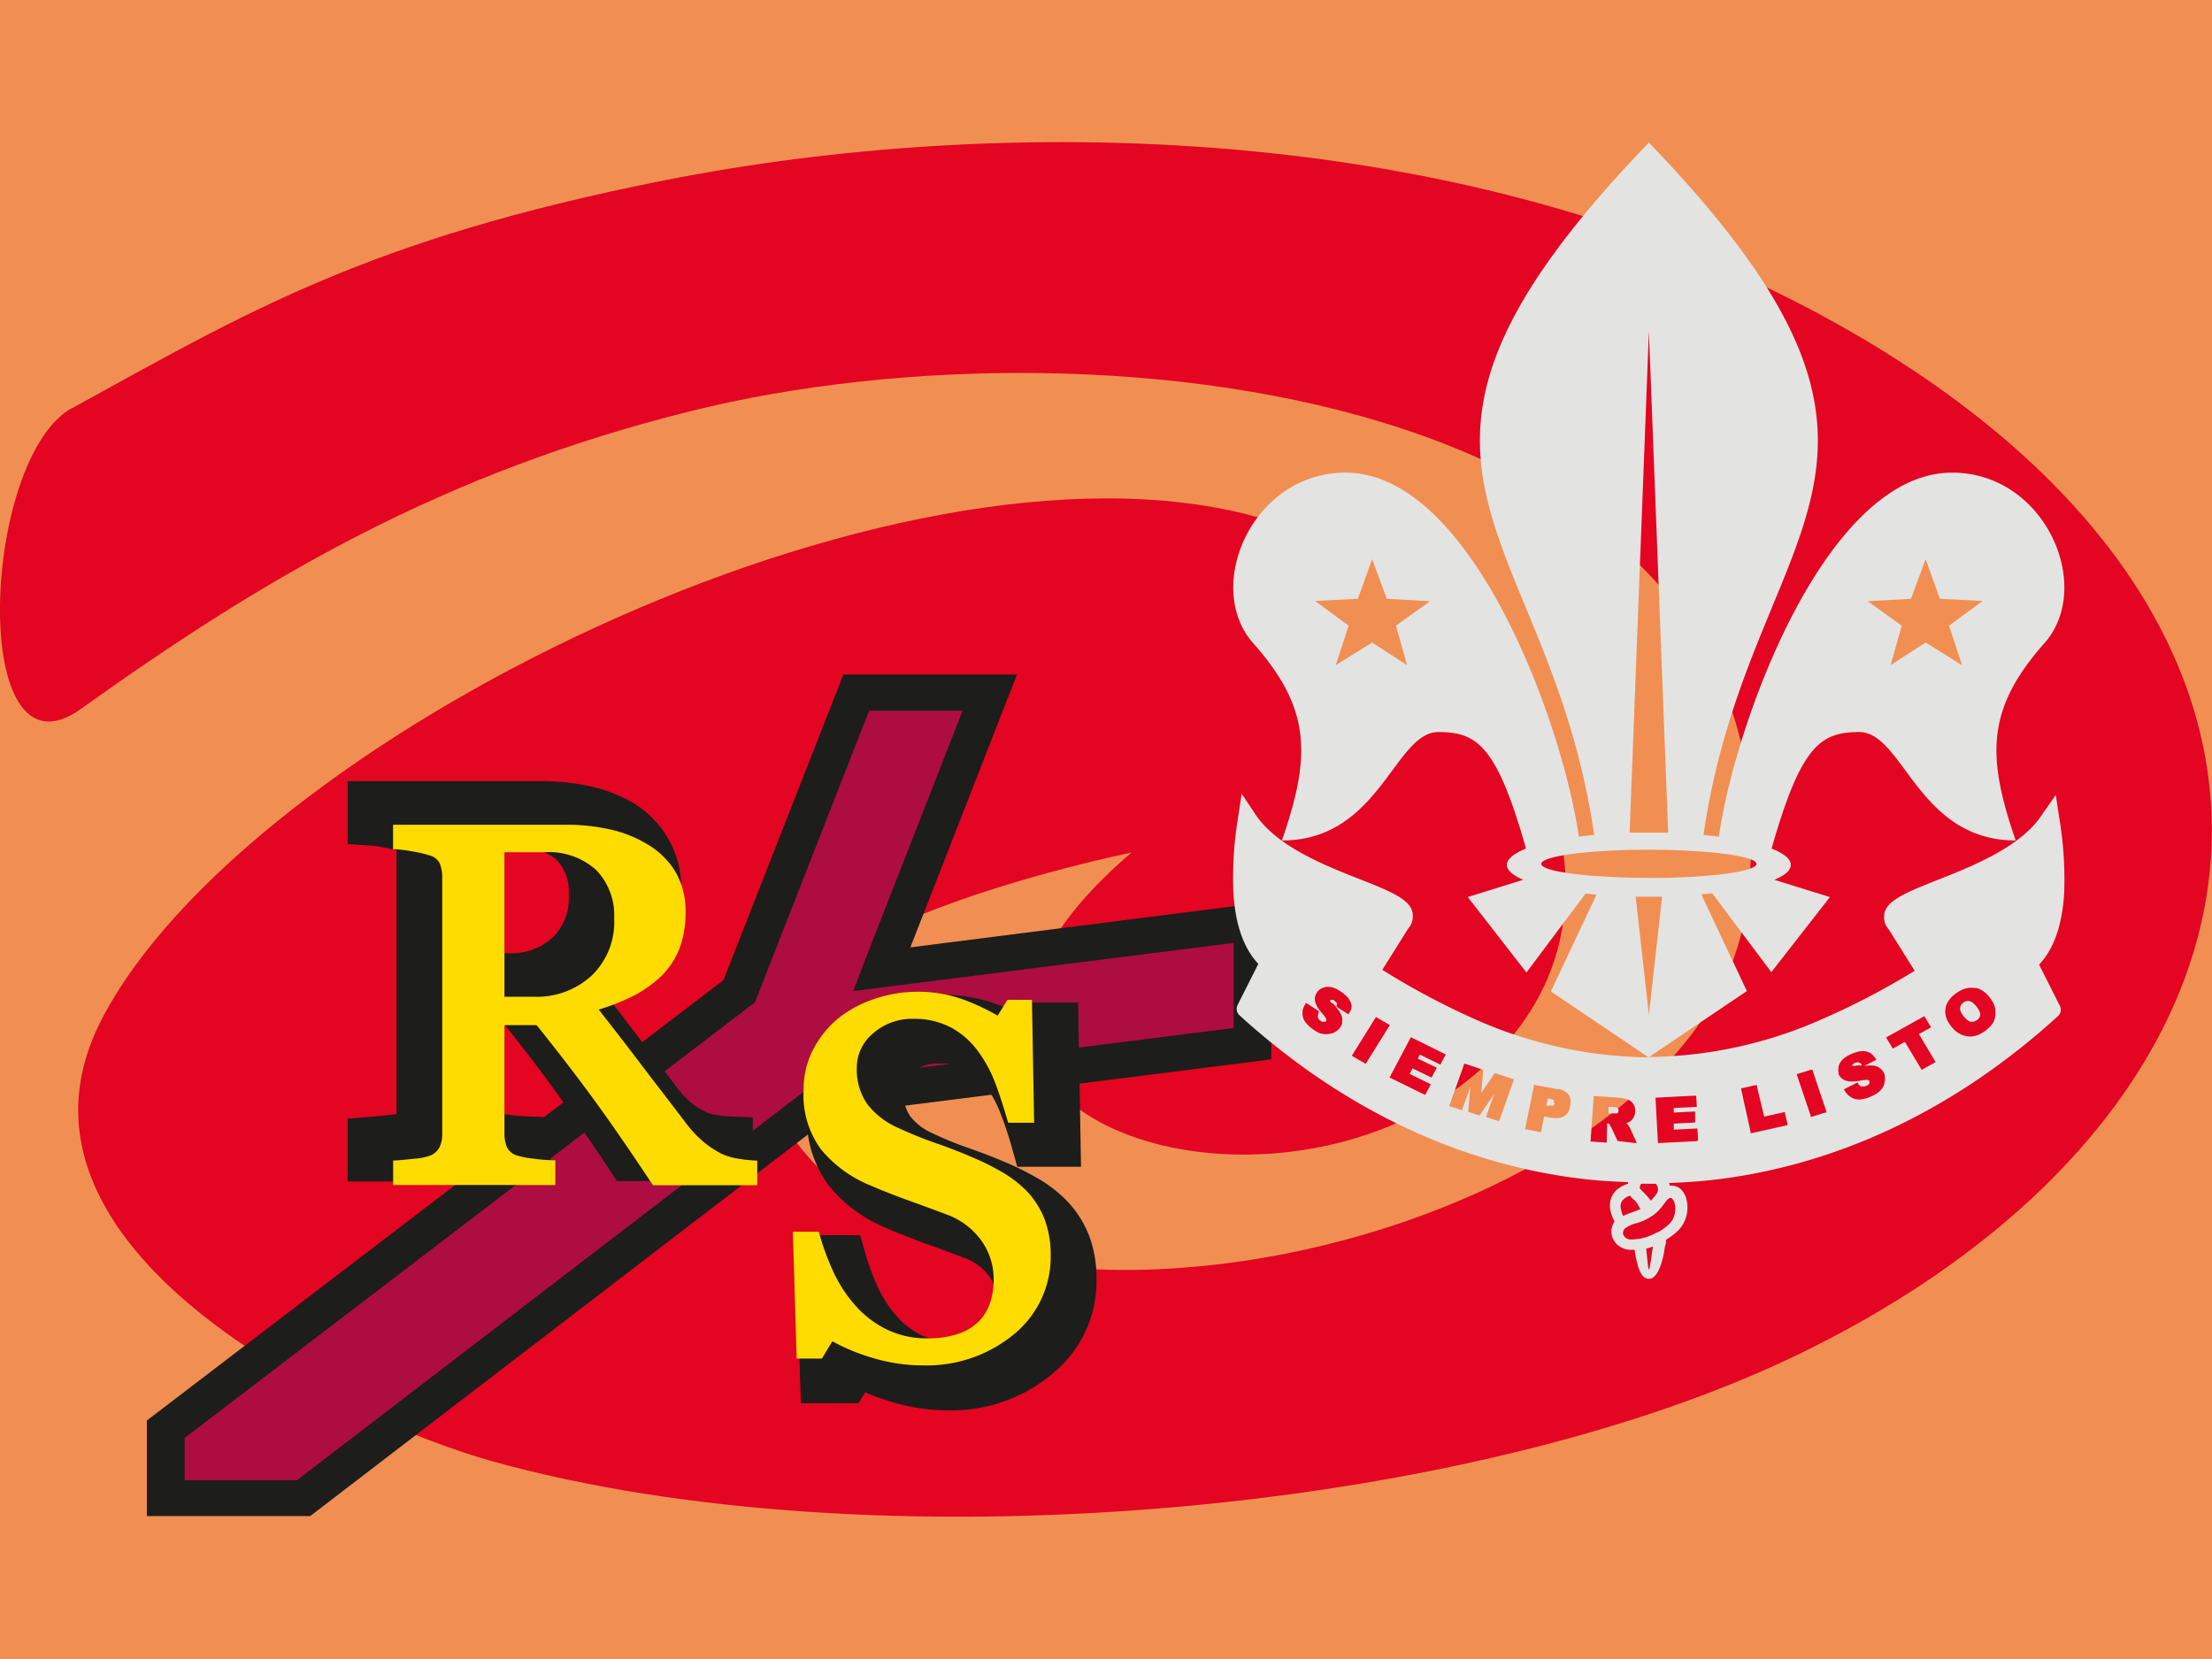 <svg id="Capa_1" data-name="Capa 1" xmlns="http://www.w3.org/2000/svg" viewBox="0 0 256 192"><defs><style>.cls-1{fill:#f18f53;}.cls-2{fill:#e30521;}.cls-3{fill:#ad0d41;}.cls-4{fill:#1d1d1b;}.cls-5{fill:#ffdc00;}.cls-6{fill:#e3e3e2;}</style></defs><title>enlace</title><rect class="cls-1" width="256" height="192"/><path class="cls-2" d="M8.38,47.22C28.17,36.38,42.28,27.71,77,20.85c37.69-7.45,92.81-7.63,136.27,17,62.27,35.31,53.06,91-5.67,119.15-38.79,18.57-106.87,24.24-150.47,12.16-17-4.71-59-24.54-45.42-51.07C28.18,86,103.16,48.4,145.16,59.75c24.66,6.67,45.88,37.45,31.23,58.36-20.89,29.81-83.33,13-45.43-19.45-13.68,2.93-48.28,12.22-42.58,26.75,15.68,40,107.42,19,113.56-19.45C211.55,45.78,128,35.57,79.86,47.6c-28.49,7.11-48.92,19-70.52,34.46-13,9.29-11.58-29-1-34.84" transform="translate(0)"/><polygon class="cls-3" points="99.09 80.14 85.55 114.71 19.21 165.41 19.21 173.4 35.12 173.4 95.61 127.04 144.95 120.77 144.95 106.71 102.05 112.14 114.56 80.14 99.09 80.14"/><path class="cls-4" d="M100.59,82.24l-13,33.21-.21.54-.47.36L21.37,166.42v4.89h13L94.26,125.4l.47-.36.6-.07,47.45-6v-9.85l-40.45,5.12-3.58.46L100,111.4l11.41-29.16ZM83.73,113.43l13.34-34,.53-1.36h20.1l-1.11,2.83-11.23,28.74,39.31-5,2.46-.31V122.6l-1.89.24L96.5,129l-60,46-.6.46H17V164.39l.82-.62Z" transform="translate(0)"/><path class="cls-4" d="M84.44,129.21a12.25,12.25,0,0,1-1.56-.18,5.07,5.07,0,0,1-1.18-.33,9.66,9.66,0,0,1-1.63-1,11.39,11.39,0,0,1-1.88-2.05c-2-2.61-3.7-4.82-5.09-6.65-.85-1.12-1.83-2.39-2.94-3.83l.88-.41a16,16,0,0,0,3.89-2.59,11.4,11.4,0,0,0,2.9-4.11,13.61,13.61,0,0,0,1-5.2A11.25,11.25,0,0,0,77.29,97,11.52,11.52,0,0,0,73.41,93,16.85,16.85,0,0,0,68.28,91a25.83,25.83,0,0,0-5.68-.6H40.24v7.28l2.58.18c.47,0,1,.12,1.73.24a11.65,11.65,0,0,1,1.34.31,3.38,3.38,0,0,1,0,.47v29.57c0,.24,0,.39,0,.45a10.13,10.13,0,0,1-1.1.17l-2,.19-2.56.2v7.27h23.5V129.3l-2.7-.09a19.66,19.66,0,0,1-2-.18,8.78,8.78,0,0,1-1.17-.2,2.67,2.67,0,0,1,0-.42V118.15h.21c2,2.55,4,5.07,5.73,7.48,2,2.75,4.29,6.05,6.78,9.81l.82,1.25H87.12v-7.38ZM57.85,98.15h2.3a5.83,5.83,0,0,1,4.27,1.37,5.3,5.3,0,0,1,1.4,4,6.37,6.37,0,0,1-1.88,5,7,7,0,0,1-5,1.8H57.85Z" transform="translate(0)"/><path class="cls-4" d="M126.08,143.1a12.29,12.29,0,0,0-2.57-4.09,15.79,15.79,0,0,0-3.5-2.69,32.64,32.64,0,0,0-3.75-1.85c-1.37-.59-2.79-1.13-4.26-1.64-1.32-.46-2.67-1-4-1.64a6.7,6.7,0,0,1-2.66-2,4.64,4.64,0,0,1-.76-2.81,2.85,2.85,0,0,1,1.08-2.29,4.26,4.26,0,0,1,3-1A6.21,6.21,0,0,1,114,125.6a13,13,0,0,1,1.77,3.2c.52,1.34,1,2.76,1.4,4.23l.56,2h7.38l-.34-19h-6.69l-.66,1.06c-.71-.33-1.46-.65-2.23-.93a18.36,18.36,0,0,0-12.14,0,15.85,15.85,0,0,0-5,2.87,14.33,14.33,0,0,0-3.47,4.46A12.51,12.51,0,0,0,93.38,129a13,13,0,0,0,2.56,8.23,16.74,16.74,0,0,0,6.63,4.89q1.91.84,4.52,1.79c1.66.59,3.12,1.14,4.4,1.63a6,6,0,0,1,3,2.18,5.36,5.36,0,0,1,1,3.09,6,6,0,0,1-.31,2.06,3.23,3.23,0,0,1-.78,1.23,3.69,3.69,0,0,1-1.42.81,9.62,9.62,0,0,1-6.27-.35,9.26,9.26,0,0,1-2.79-2.08,13.8,13.8,0,0,1-2.21-3.26,27.69,27.69,0,0,1-1.59-4.27l-.57-2H92.1l.58,19.44h6.68l.76-1.25a28.19,28.19,0,0,0,3,1.08,22.36,22.36,0,0,0,6.5,1A18.19,18.19,0,0,0,121.78,159a13.79,13.79,0,0,0,5.12-11A14,14,0,0,0,126.08,143.1Z" transform="translate(0)"/><path class="cls-5" d="M87.24,134.3a15.08,15.08,0,0,1-1.89-.22,6.93,6.93,0,0,1-1.82-.54,11.74,11.74,0,0,1-2-1.3,13.2,13.2,0,0,1-2.3-2.47c-2-2.62-3.71-4.83-5.09-6.65s-2.92-3.82-4.85-6.28a24.49,24.49,0,0,0,3.63-1.4,13.78,13.78,0,0,0,3.33-2.21,9.17,9.17,0,0,0,2.32-3.29,11.54,11.54,0,0,0,.77-4.34,9.09,9.09,0,0,0-1.16-4.69A9.25,9.25,0,0,0,75,97.76,14.24,14.24,0,0,0,70.64,96a22.91,22.91,0,0,0-5.15-.55h-20v2.84l.39,0a19.21,19.21,0,0,1,2,.27,13.6,13.6,0,0,1,1.87.45,1.8,1.8,0,0,1,1.16.95,4.58,4.58,0,0,1,.27,1.64V131.2a3.38,3.38,0,0,1-.35,1.64,2.12,2.12,0,0,1-1.1.92,6.79,6.79,0,0,1-1.77.34c-.91.1-1.6.16-2.07.2l-.39,0v2.84H64.27v-2.86h-.41a21.25,21.25,0,0,1-2.23-.2,9.51,9.51,0,0,1-1.79-.35,1.87,1.87,0,0,1-1.16-.94,4,4,0,0,1-.3-1.61V118.64H62.1c2.28,2.83,4.47,5.67,6.5,8.44s4.34,6.12,6.84,9.9l.13.19H87.64v-2.85Zm-16.16-28a8.59,8.59,0,0,1-2.62,6.62,9.36,9.36,0,0,1-6.59,2.44H58.38V98.63H63A8.19,8.19,0,0,1,69,100.69,7.53,7.53,0,0,1,71.08,106.28Z" transform="translate(0)"/><path class="cls-5" d="M120.9,141.12a10,10,0,0,0-2.06-3.26,13.58,13.58,0,0,0-3-2.29,31.42,31.42,0,0,0-3.49-1.71c-1.3-.56-2.68-1.09-4.1-1.58a45.86,45.86,0,0,1-4.26-1.73,9.11,9.11,0,0,1-3.61-2.76,6.94,6.94,0,0,1-1.22-4.2,5.14,5.14,0,0,1,1.89-4,6.81,6.81,0,0,1,4.62-1.68,9.12,9.12,0,0,1,4.38,1,9.33,9.33,0,0,1,3,2.57,15.24,15.24,0,0,1,2.1,3.78c.53,1.39,1,2.88,1.46,4.44l.07.24h3l-.25-14.23H116.6l-1.14,1.83a25.4,25.4,0,0,0-4-1.87,15.29,15.29,0,0,0-5.36-.89,15,15,0,0,0-5,.87A13.17,13.17,0,0,0,96.84,118,11.71,11.71,0,0,0,94,121.68a10.1,10.1,0,0,0-1,4.5A10.64,10.64,0,0,0,95,133a14.41,14.41,0,0,0,5.7,4.18c1.24.54,2.7,1.12,4.36,1.72s3.15,1.15,4.45,1.64a8.52,8.52,0,0,1,4.11,3.1A7.65,7.65,0,0,1,115,148a8.49,8.49,0,0,1-.44,2.85A5.57,5.57,0,0,1,113.2,153a6,6,0,0,1-2.36,1.39,11,11,0,0,1-3.49.5,10.56,10.56,0,0,1-4.67-1,11.6,11.6,0,0,1-3.53-2.63,16.06,16.06,0,0,1-2.59-3.83,29.65,29.65,0,0,1-1.73-4.63l-.07-.25h-3l.44,14.68h2.92l1.21-2a23.37,23.37,0,0,0,4.68,1.93,20.29,20.29,0,0,0,5.78.86,15.86,15.86,0,0,0,10.54-3.59,11.58,11.58,0,0,0,4.27-9.19A11.77,11.77,0,0,0,120.9,141.12Z" transform="translate(0)"/><path class="cls-6" d="M154.7,116a.08.08,0,0,1,0,0,.63.63,0,0,1,0,.3l0,.07,0,.07-.06.1-.16-.19-.19-.21h0A2,2,0,0,1,154,116a.59.59,0,0,1-.07-.14h0a.11.11,0,0,1,0-.08h0s0,0,0,0a.29.29,0,0,1,.12-.07h.07l.13,0,.18.1a.75.75,0,0,1,.23.25h0A.14.14,0,0,1,154.7,116Zm25.14,11.34,0,0,0,0a1,1,0,0,0-.41-.15l-.3-.06-.17.82.25,0,.35,0a.41.41,0,0,0,.21,0h0l0,0,0,0a.37.37,0,0,0,.12-.2h0a.07.07,0,0,1,0,0v0a.44.44,0,0,0-.07-.22Zm49.32-10.1a2.35,2.35,0,0,0-.44-.78,2.64,2.64,0,0,0-.41-.41.83.83,0,0,0-.38-.18.73.73,0,0,0-.36,0,1,1,0,0,0-.36.18,1,1,0,0,0-.26.27.75.75,0,0,0-.1.34h0v.11s0,.07,0,.11a2,2,0,0,0,.4.72,2.68,2.68,0,0,0,.43.45,1.21,1.21,0,0,0,.39.2h.21a1,1,0,0,0,.51-.19h0a.39.39,0,0,0,.1-.08.3.3,0,0,0,.08-.08.71.71,0,0,0,.2-.45h0a.38.38,0,0,0,0-.1A.52.52,0,0,0,229.16,117.27Zm-13.74,6h0l0-.07-.06-.06a.53.53,0,0,0-.25-.16H215a1,1,0,0,0-.35.08l-.18.1a.58.58,0,0,0-.08.1h0v0a0,0,0,0,1,0,0,.21.21,0,0,0,0,.13l0,0,.07,0h.16l.34-.06h0l.28,0,.25,0-.06-.09Zm-28.21,5h0a.4.4,0,0,0-.16-.08,1.44,1.44,0,0,0-.33-.05l-.56,0,0,.74.53,0h.06a1.77,1.77,0,0,0,.33,0h.06a.25.25,0,0,0,.12-.08h0l0,0v0a.38.38,0,0,0,.05-.15.39.39,0,0,0,0-.16A.21.21,0,0,0,187.21,128.26Zm51.68-24.9c-.18,3.14-.95,6.24-2.9,8.3l2.4,4.76a.94.94,0,0,1,.1.31h0a1,1,0,0,1-.33.9c-10.28,9.36-21.68,15.27-33.4,17.85a63,63,0,0,1-6.89,1.13c-1.57.17-3.14.26-4.72.32a3,3,0,0,1,.12.32,1.43,1.43,0,0,1,.29,0,1.51,1.51,0,0,1,1,.44,2.34,2.34,0,0,1,.56.94,3.63,3.63,0,0,1,.17,1.11,3.75,3.75,0,0,1-1.05,2.67h0c-.18.17-.38.35-.6.52s-.45.33-.69.48l-.14.09c0,.22,0,.44-.08.64s-.1.58-.16.88c-.33,1.72-.91,3-1.73,3-.64,0-1-.59-1.29-1.53a15.74,15.74,0,0,1-.38-1.83h-.52a2.25,2.25,0,0,1-1.26-.43,2,2,0,0,1-.65-.72h0a1.87,1.87,0,0,1-.25-1,2.1,2.1,0,0,1,.37-1.13,4.17,4.17,0,0,1-.45-1.14,2.69,2.69,0,0,1,0-1.38,2.42,2.42,0,0,1,.86-1.27,3.64,3.64,0,0,1,1.15-.57s0,0,0-.06,0-.08.05-.13c-1.58-.05-3.15-.14-4.71-.31a62.77,62.77,0,0,1-6.9-1.13c-11.72-2.58-23.12-8.49-33.39-17.85a1,1,0,0,1-.34-.9h0a1.24,1.24,0,0,1,.1-.31l2.4-4.76c-1.95-2.06-2.71-5.16-2.89-8.3a42.91,42.91,0,0,1,.53-8.56l.43-2.83,1.61,2.41h0c2.46,3.69,8,5.89,12.19,7.53,3.42,1.35,6,2.38,6,4.1a2,2,0,0,1-.52,1.55l-3,4.79A86.42,86.42,0,0,0,170.8,118a50.57,50.57,0,0,0,20,4.37l-11.31-7.63,5.27-11.19-1.26-.13-6.84,9.13-6.79-8.73,6.42-2c-1.21-.52-1.9-1.11-1.9-1.74s.82-1.32,2.22-1.87c-3.37-11.86-5.63-13.49-10.14-13.49-5.09,0-6.79,12.55-18.11,12.55,3.4-9.82,3.4-15.28-3.4-22.92-5.66-6.55,0-19.65,10.76-19.65,14.67,0,25.17,29.18,27,42.13l1.78-.2c-5.3-36.52-30.24-42.16,6.33-80.13,36.57,38,11.62,43.61,6.32,80.13l1.78.2c1.82-13,12.31-42.13,27-42.13,10.75,0,16.41,13.1,10.75,19.65-6.79,7.64-6.79,13.1-3.4,22.92-11.32,0-13-12.55-18.11-12.55-4.5,0-6.77,1.63-10.14,13.49,1.4.55,2.22,1.19,2.22,1.87s-.69,1.22-1.9,1.74l6.43,2L205,112.51l-6.84-9.13-1.26.13,5.27,11.19-11.32,7.63a50.54,50.54,0,0,0,20-4.37,86.42,86.42,0,0,0,10.74-5.61l-3-4.79a2,2,0,0,1-.53-1.55c0-1.72,2.61-2.75,6-4.1,4.16-1.64,9.73-3.84,12.2-7.53h0L237.92,92l.43,2.83A42.84,42.84,0,0,1,238.89,103.36ZM156.4,116.75a1.38,1.38,0,0,0-.05-.67,2.22,2.22,0,0,0-.62-.89l-.19-.16-.22-.17a5.13,5.13,0,0,0-.62-.39,2.61,2.61,0,0,0-.56-.21,2.35,2.35,0,0,0-.51-.06,1.79,1.79,0,0,0-.46.09,1.59,1.59,0,0,0-.54.31l-.08.08-.08.1h0a1.52,1.52,0,0,0-.27.54,1.47,1.47,0,0,0,0,.59,2.55,2.55,0,0,0,.28.66,7.47,7.47,0,0,0,.57.75,3.68,3.68,0,0,1,.32.4.66.66,0,0,1,.12.24.33.33,0,0,1,0,.2l0,0,0,0h0a.25.25,0,0,1-.1.08.31.31,0,0,1-.17,0,.33.33,0,0,1-.19,0,.6.6,0,0,1-.22-.12.74.74,0,0,1-.29-.36.24.24,0,0,1,0-.08.28.28,0,0,1,0-.09h0v0a.71.71,0,0,1,.07-.29l0-.08,0-.08h0l0,0,.06-.11-.11-.07-1.26-.81-.12-.08-.08.12a2.34,2.34,0,0,0-.31.69,2.23,2.23,0,0,0,0,.73,1.62,1.62,0,0,0,.37.76,4.29,4.29,0,0,0,.84.77,4.12,4.12,0,0,0,.85.48l.16,0,.16.05a2.05,2.05,0,0,0,.55,0,1.84,1.84,0,0,0,.52-.1,1.88,1.88,0,0,0,.64-.38l.1-.1.09-.11h0a1.55,1.55,0,0,0,.28-.54l0-.12a.37.37,0,0,0,0-.11h0a1.26,1.26,0,0,0,0-.43,2.36,2.36,0,0,0-.17-.46,4.76,4.76,0,0,0-.57-.81l.09,0,1.25.8.12.08.08-.12A2.19,2.19,0,0,0,156.4,116.75Zm4.38,2,.07-.12-.12-.07-1.37-.79-.12-.07-.07.12-2.65,4.25-.07.12.12.07,1.37.79.12.07.07-.12Zm6.55,3.28-.13-.06-3.79-1.87-.13-.06-.06.12-2.34,4.42-.06.12.12.06,3.87,1.9.12.06.07-.12.53-1,.06-.12-.13-.06-2.32-1.14.34-.63,2.07,1,.13.06.07-.12.47-.9.07-.12-.13-.06-2.08-1,.25-.46,2.24,1.1.13.07.06-.13.5-.94Zm7.89,2.84-.14,0-2-.66-.1,0-.06.09-1.48,2.16.21-2.58v-.11l-.1,0-2-.66-.13,0,0,.12-1.67,4.7,0,.13.14,0,1.23.41.13,0,0-.13.92-2.55-.24,2.81v.11l.1,0,1.12.37.1,0,.06-.09,1.61-2.36-.91,2.56,0,.13.13,0,1.23.41.13,0,.05-.13,1.67-4.69ZM181.7,128a1.65,1.65,0,0,0,0-1c0-.06-.05-.11-.07-.16a1.4,1.4,0,0,0-.1-.16h0a1.74,1.74,0,0,0-.82-.56l-.22-.07-.24,0-2.59-.48-.14,0,0,.13-1,4.87,0,.14.14,0,1.57.3.14,0,0-.13.34-1.67.72.13a3,3,0,0,0,.88.05,1.65,1.65,0,0,0,.71-.22,1.44,1.44,0,0,0,.48-.47A1.85,1.85,0,0,0,181.7,128Zm6.9-31.64c.73,0,1.47,0,2.23,0s1.49,0,2.23,0l-2.23-58Zm2.23,5.25c6.87,0,12.45-.73,12.45-1.63s-5.58-1.64-12.45-1.64-12.45.73-12.45,1.64S184,101.59,190.83,101.59Zm-1.53,2.17,1.53,13.66,1.53-13.66-1.53,0Zm.49,33.57a.33.33,0,0,0,0,.21l.31.33a1.81,1.81,0,0,1,.24.24,4.74,4.74,0,0,1,.71.84l.2-.23.32-.37a2.43,2.43,0,0,0,.14-.2.9.9,0,0,0,0-1.06l-.08-.11-.74,0h-.22l-.73,0A1,1,0,0,0,189.79,137.33Zm-.6-5.07.23,0-.09-.21-.67-1.48a.37.37,0,0,0-.08-.15c0-.06-.08-.12-.13-.2h0a2.22,2.22,0,0,0-.19-.24l0,0,0,0h0l-.08-.06.08,0,.07,0,.07,0h0a1.6,1.6,0,0,0,.32-.21,1.37,1.37,0,0,0,.26-.28h0a1.29,1.29,0,0,0,.18-.35,1.84,1.84,0,0,0,.08-.42,1.58,1.58,0,0,0-.08-.66l-.06-.12a.3.3,0,0,0-.06-.11h0a1.29,1.29,0,0,0-.28-.33,1.3,1.3,0,0,0-.38-.22h0a2.57,2.57,0,0,0-.5-.13,5.42,5.42,0,0,0-.66-.08l-2.64-.18h-.14v.14l-.36,5v.13h.14l1.59.11h.14v-.14L186,130a.71.71,0,0,1,.22.06l0,0,0,0h0a.31.31,0,0,1,.09.12c0,.06.08.14.13.23l.74,1.57,0,.08h.09Zm-1.55,7.84a2.26,2.26,0,0,0,.21.6c.32-.15.67-.27,1-.4s.72-.25,1-.39l-.16-.28a2.85,2.85,0,0,0-.54-.76,2.2,2.2,0,0,1-.5-.52,2.06,2.06,0,0,0-.63.33,1.2,1.2,0,0,0-.44.63A1.51,1.51,0,0,0,187.64,140.1Zm3.67,4.17-.09,0c-.23.09-.47.16-.71.23.3,2.47.24,3.7.7.29C191.24,144.66,191.27,144.48,191.31,144.27Zm1.45-5.2c-.17.24-.37.5-.59.76a4.64,4.64,0,0,1-.83.78,6.63,6.63,0,0,1-2,.95,3.59,3.59,0,0,0-1.32.62l0,0h0a.84.84,0,0,0-.19.46.66.66,0,0,0,.09.33h0a.89.89,0,0,0,.26.29,1,1,0,0,0,.48.17h0a6.07,6.07,0,0,0,.85-.06l.12,0h0l.27-.05q.29-.06.57-.15l.24-.08a10.29,10.29,0,0,0,1.12-.5l.05,0,.31-.18c.2-.13.39-.27.57-.41a6.4,6.4,0,0,0,.49-.42h0a2.44,2.44,0,0,0,.63-1.72,2.26,2.26,0,0,0-.1-.71,1.18,1.18,0,0,0-.21-.39C193.29,138.4,192.92,138.89,192.76,139.07Zm3.76-7.09v-.14l-.07-1.12v-.13h-.14l-2.6.13,0-.7,2.33-.12h.14v-.14l0-1v-.14h-.14l-2.33.12,0-.52,2.52-.13h.14V128l-.06-1.06v-.13H196l-4.26.22h-.14v.13l.27,5v.13h.14l4.33-.22Zm10.35-1.82,0-.13-.29-1.19,0-.14-.13,0-2.28.51-.84-3.52,0-.13-.13,0-1.55.35-.14,0,0,.13L202.6,131l0,.14.14,0,4-.89Zm4.51-1.4,0-.13-1.59-4.72-.05-.13-.13,0-1.52.47-.13,0,0,.13,1.59,4.72,0,.13.13,0,1.52-.48Zm6.73-3.57a1.59,1.59,0,0,0,0-.72l0-.13-.05-.14h0a2.06,2.06,0,0,0-.36-.5l-.09-.07-.1-.07h0a1.18,1.18,0,0,0-.41-.19,1.59,1.59,0,0,0-.5-.08,5.13,5.13,0,0,0-1,.08l.09,0,1.33-.67.14-.07-.08-.12a2.35,2.35,0,0,0-.5-.57,1.63,1.63,0,0,0-.63-.28,2.43,2.43,0,0,0-1.11.09l-.24.08-.26.1h0a4.35,4.35,0,0,0-.65.33,2.33,2.33,0,0,0-.47.37,1.76,1.76,0,0,0-.29.4,1.16,1.16,0,0,0-.15.43,1.39,1.39,0,0,0,0,.61s0,.07,0,.11,0,.07,0,.11h0a1.3,1.3,0,0,0,.37.49,1.32,1.32,0,0,0,.54.28,2,2,0,0,0,.73.08,5.13,5.13,0,0,0,.95-.11h0a4.45,4.45,0,0,1,.52-.07.73.73,0,0,1,.27,0,.43.43,0,0,1,.19.11s0,0,0,0,0,0,0,0h0a.32.32,0,0,1,0,.13.34.34,0,0,1,0,.16.79.79,0,0,1-.12.15.91.91,0,0,1-.22.13.79.79,0,0,1-.44.07l-.08,0-.08,0-.05,0a.71.71,0,0,1-.25-.22l-.06-.07,0-.07h0l-.07-.1-.11.06-1.35.67-.12.07.07.12a2.14,2.14,0,0,0,.48.59,2.12,2.12,0,0,0,.63.38,1.8,1.8,0,0,0,.88.06,4.05,4.05,0,0,0,1.1-.33,4,4,0,0,0,.85-.49l.12-.11.12-.11h0a1.85,1.85,0,0,0,.31-.44A1.68,1.68,0,0,0,218.11,125.19Zm5.91-2.3-.07-.11-1.87-3.12,1.29-.71.12-.07-.07-.12-.64-1.06-.07-.12-.12.07L218.4,120l-.12.07.07.11.64,1.07.07.11.12-.06,1.28-.72,1.87,3.12.07.12.12-.07,1.38-.77Zm6.91-5.72a1,1,0,0,0,0-.18,1.37,1.37,0,0,0,0-.19h0a2.64,2.64,0,0,0-.39-1l-.13-.2-.15-.19h0a3,3,0,0,0-1.25-1l-.28-.09-.28,0h0a2.49,2.49,0,0,0-1.51.28l-.3.16c-.09.06-.19.12-.29.2h0a3.19,3.19,0,0,0-.82.82,2.25,2.25,0,0,0-.38.94,2.33,2.33,0,0,0,.28,1.46l.17.28a2.43,2.43,0,0,0,.2.28h0a3.28,3.28,0,0,0,.87.81l.19.1.18.09a2.51,2.51,0,0,0,.68.17,2.14,2.14,0,0,0,.67,0,3,3,0,0,0,1-.39l.2-.12.19-.14h0a4,4,0,0,0,.6-.54,2.32,2.32,0,0,0,.39-.59A2.11,2.11,0,0,0,230.93,117.17Z" transform="translate(0)"/><polygon class="cls-1" points="220.09 72.41 216.15 69.58 221.16 69.3 222.86 64.72 224.51 69.3 229.46 69.55 225.57 72.41 227.07 76.98 222.86 74.36 218.81 76.98 220.09 72.41"/><polygon class="cls-1" points="161.56 72.41 165.5 69.58 160.5 69.3 158.8 64.72 157.15 69.3 152.19 69.55 156.08 72.41 154.59 76.98 158.8 74.36 162.84 76.98 161.56 72.41"/></svg>